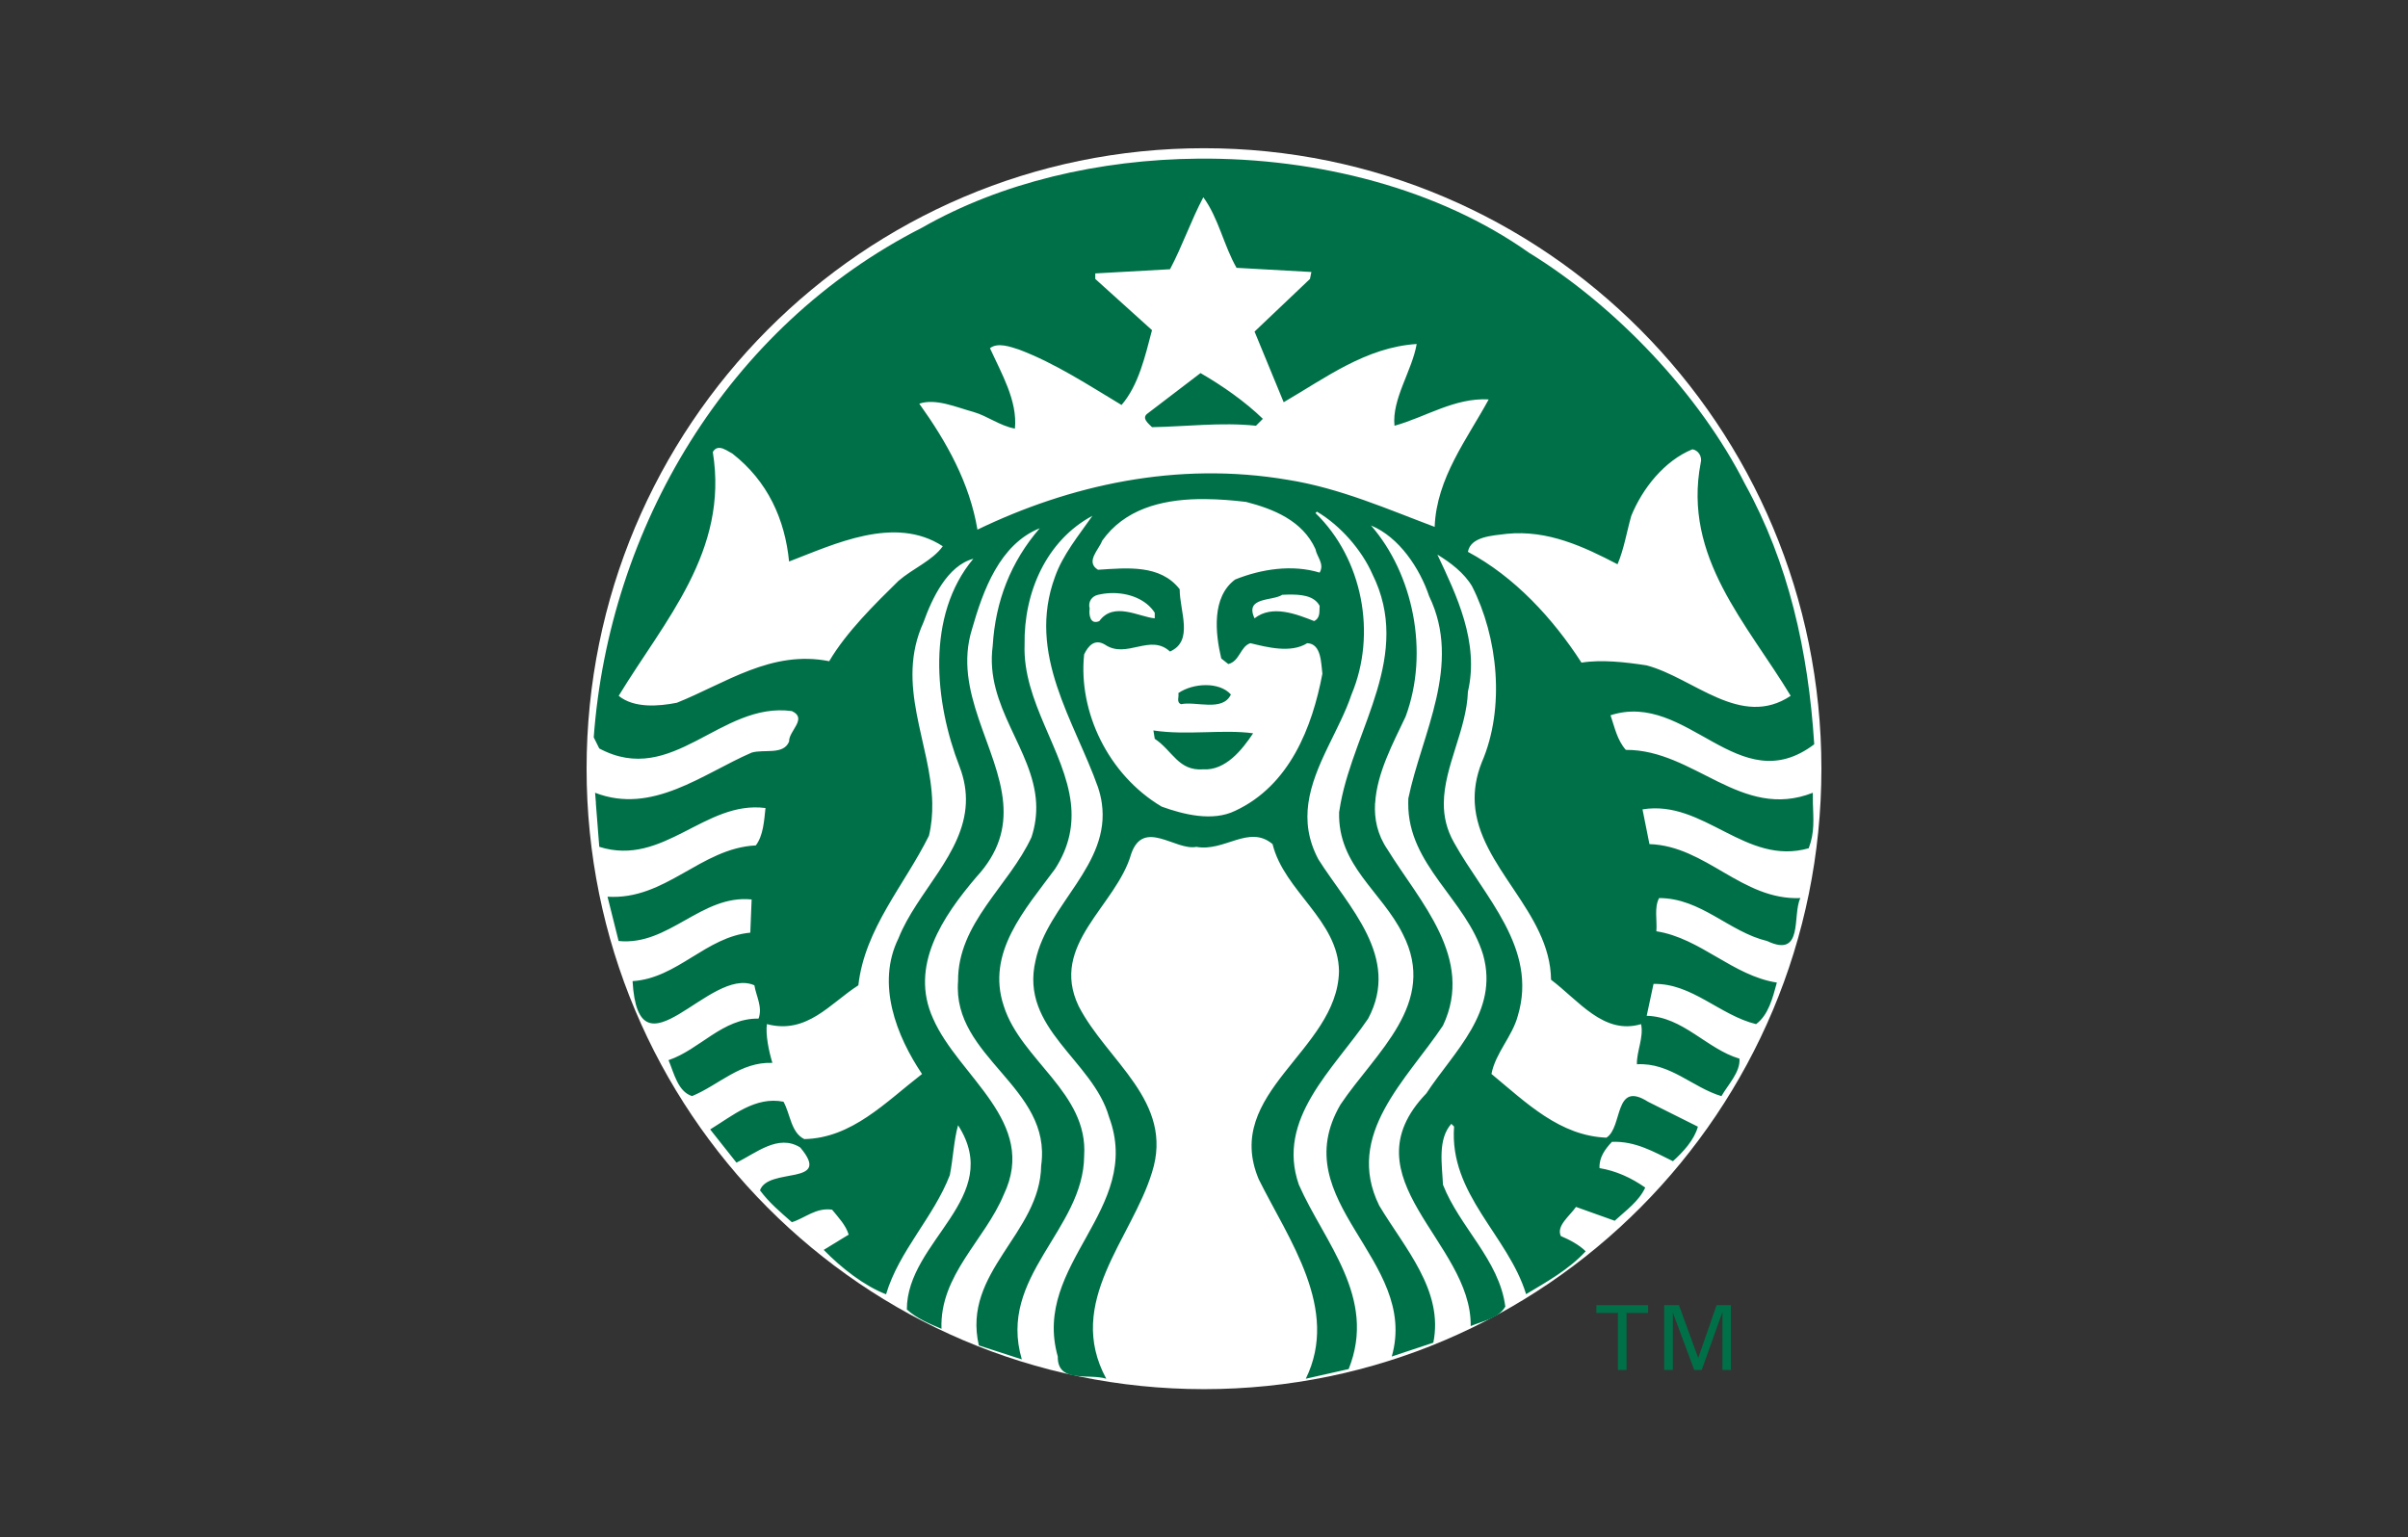 <?xml version="1.0" encoding="utf-8"?>
<!-- Generator: Adobe Illustrator 15.0.2, SVG Export Plug-In . SVG Version: 6.00 Build 0)  -->
<!DOCTYPE svg PUBLIC "-//W3C//DTD SVG 1.1//EN" "http://www.w3.org/Graphics/SVG/1.1/DTD/svg11.dtd">
<svg version="1.1" id="Layer_1" xmlns="http://www.w3.org/2000/svg" xmlns:xlink="http://www.w3.org/1999/xlink" x="0px" y="0px"
	 width="830px" height="530px" viewBox="0 0 830 530" enable-background="new 0 0 830 530" xml:space="preserve">
<rect x="0" y="0" width="830" height="530" fill="#333333" stroke="none"/>
<path fill="#FFFFFF" d="M627.811,265c0,118.135-95.277,213.903-212.809,213.903c-117.533,0-212.813-95.769-212.813-213.903
	s95.28-213.903,212.813-213.903C532.533,51.097,627.811,146.865,627.811,265"/>
<path fill="#007048" d="M413.801,128.618c7.492,4.318,15.438,9.877,21.485,15.767l-2.375,2.386
	c-11.937-1.269-24.509,0.316-35.825,0.491c-1.262-1.273-3.805-3.188-1.437-4.789L413.801,128.618z M624.874,276.903
	c0.159,5.387,0.664,10.016-1.438,15.53c-21.808,6.204-36.132-16.888-57.29-13.404l2.39,11.969
	c19.576,0.643,31.804,19.416,52.028,18.609c-2.872,5.736,1.282,20.855-11.446,14.812c-13.215-3.176-22.769-14.812-37.248-14.812
	c-1.747,3.207-0.641,7.646-0.947,11.443c15.275,2.395,26.261,15.307,41.532,17.689c-1.437,5.249-2.859,11.125-7.161,14.324
	c-12.422-3.023-22.129-14.181-35.353-13.862l-2.355,10.99c12.569,0.321,20.69,11.443,31.986,14.781
	c0.31,4.636-3.833,8.778-6.219,12.916c-10.029-3.012-17.676-11.627-29.134-10.989c-0.159-4.318,2.402-9.221,1.436-13.836
	c-12.867,3.829-21.498-8.13-31.035-15.302c-0.276-23.473-24.984-38.872-26.289-60.859c-0.252-4.387,0.417-9.065,2.414-14.092
	c8.121-18.779,5.57-43.158-3.334-60.665c-2.704-4.607-7.5-8.245-11.97-10.952c6.539,13.854,14.504,30.223,10.529,47.253
	c-0.462,13.15-8.22,25.78-8.309,38.456c-0.031,4.519,0.936,9.039,3.534,13.605c10.354,18.644,28.979,36.294,21.976,59.679
	c-1.927,7.184-7.659,12.738-9.092,20.047c12.111,10.03,23.563,21.336,39.635,21.971c5.726-3.655,2.546-19.875,14.322-12.394
	l17.203,8.603c-1.254,4.604-5.109,8.729-8.6,11.901c-6.525-3.177-12.891-6.984-21.028-6.674c-2.399,2.549-4.464,5.403-4.282,9.059
	c5.727,0.941,10.979,3.356,15.762,6.708c-2.221,4.782-6.549,7.778-10.527,11.443l-13.343-4.771
	c-2.227,3.188-6.855,6.537-5.232,10.035c3.014,1.288,6.351,3.031,8.568,5.264c-5.892,6.366-13.354,10.46-20.537,14.781
	c-6.186-20.221-26.571-34.396-24.819-57.781l-0.949-0.948c-4.791,5.389-3.19,14.002-2.881,20.994
	c5.735,14.646,19.414,25.959,21.487,42.021c-2.395,4.134-7.795,4.956-11.936,6.708c0.48-28.958-43.446-50.923-15.278-80.215
	c9.397-14.344,25.136-28.032,19.559-47.781c-5.727-19.067-25.979-30.88-25.8-52.255l0.031-1.667
	c4.613-22.29,18.625-46.008,7.162-69.719c-3.195-9.539-10.334-20.376-20.042-24.364c14.477,16.57,20.213,43.603,11.934,65.896
	c-4.175,8.868-9.92,19.434-10.497,29.857h-0.036c-0.306,5.443,0.806,10.858,4.318,15.991c10.988,17.835,30.08,37.422,19.098,60.663
	c-12.415,18.614-34.059,37.551-21.972,62.068c8.755,14.643,22.296,29.254,18.642,47.254l-14.323,4.771
	c9.549-33.575-37.252-53.304-17.659-86.889c12.097-17.985,33.73-34.858,21.481-58.729c-7.32-14.79-22.448-23.544-21.971-42.026
	l0.521-3.104c4.93-26.214,24.856-51.027,10.922-79.039c-3.66-8.271-10.978-16.702-19.099-21.481l-0.49,0.489
	c16.244,15.757,21.185,41.684,12.428,62.525c-4.087,12.229-13.057,24.406-14.879,37.511c-0.866,6.18-0.135,12.58,3.436,19.324
	c10.346,16.383,28.483,33.758,17.165,54.938c-11.921,17.495-31.824,34.514-23.875,57.263c8.758,19.902,27.041,38.861,17.168,63.54
	l-14.779,3.337c11.772-24.049-5.883-47.913-16.224-68.771c-12.58-29.926,27.028-44.255,27.667-71.614
	c-0.149-17.659-18.925-27.685-22.892-43.92c-8.125-6.854-16.547,2.728-26.262,0.948c-7.169,1.439-18.185-9.872-22.465,2.39
	c-5.098,17.978-28.323,31.192-18.118,52.515c9.715,18.949,33.086,32.804,25.279,57.325c-6.989,22.904-30.086,44.713-15.76,71.128
	c-5.885-1.905-16.871,1.743-16.713-7.655c-9.067-31.99,29.604-50.628,17.659-82.603c-5.558-19.584-30.885-30.404-25.31-53.959
	c4.122-19.391,25.88-32.946,22.827-54.185c-0.246-1.779-0.684-3.599-1.31-5.497c-8.121-22.919-24.689-45.844-14.813-72.595
	c2.711-7.64,8.124-14.166,12.885-20.993c-15.757,8.433-23.707,26.267-23.381,44.406c-0.688,19.728,13.886,36.626,15.958,54.679
	c0.816,7.284-0.376,14.743-5.462,22.658c-10.336,14.026-23.856,28.816-17.657,47.286c5.892,18.63,29.128,29.919,27.696,51.574
	c-0.16,25.614-29.922,41.563-21.486,70.211l-14.812-4.808c-5.883-25.457,21.171-38.48,21.481-62.035
	c3.829-27.085-30.719-37.135-28.645-63.539c-0.148-20.063,17.512-32.768,25.31-49.643c1.337-4.106,1.783-7.986,1.604-11.705
	c-0.954-18.657-17.767-33.246-14.977-54.224c0.938-15.438,6.191-28.969,16.223-40.582c-13.839,5.56-19.558,21.493-23.379,34.866
	c-6.636,21.44,9.202,40.728,10.788,59.939c0.704,8.482-1.368,16.917-9.35,25.539c-11.466,13.513-23.095,30.562-14.817,48.723
	c8.765,20.039,36.309,35.637,24.364,60.629c-6.518,15.76-22.125,27.689-21.485,46.307c-4.135-1.751-8.423-3.498-11.937-6.672
	c0-23.712,33.731-38.522,17.66-63.508c-1.426,4.929-1.73,11.629-2.847,17.199c-5.578,14.493-17.51,26.091-21.975,41.071
	c-7.47-2.881-15.274-8.938-21.488-15.303l8.605-5.265c-0.956-3.191-3.498-5.893-5.724-8.6c-5.586-0.784-9.255,2.881-13.861,4.318
	c-3.979-3.509-7.819-6.693-10.988-10.99c2.854-8.133,25.169-1.408,13.865-14.781c-7.632-4.771-15.291,2.045-21.978,5.229
	l-9.059-11.443c7.799-4.772,15.577-11.471,25.277-9.551c2.391,4.306,2.559,10.636,7.162,12.885
	c16.397-0.318,28.018-12.721,40.588-22.434c-8.763-13.035-15.893-31.032-8.111-46.796c6.235-15.798,22.481-29.103,23.217-46.566
	c0.167-3.975-0.453-8.158-2.19-12.657c-8.593-22.126-11.624-52.033,4.772-71.618c-8.916,2.396-14.172,13.507-17.2,21.944
	c-9.856,21.605,2.609,41.625,3.041,62.331c0.058,3.723-0.242,7.455-1.146,11.216c-8.44,17.031-22.113,31.971-24.333,51.568
	c-9.713,6.194-17.685,17.029-31.523,13.372c-0.486,3.657,0.629,9.232,1.897,13.373c-10.975-0.461-18.459,7.628-27.698,11.448
	c-4.923-1.578-6.202-7.942-8.11-12.395c10.814-3.652,18.619-14.495,31.039-14.324c1.438-3.998-0.811-7.663-1.442-11.479
	c-15.446-6.855-39.935,33.894-41.991-1.437c15.436-0.951,25.298-15.283,40.586-16.71l0.457-11.445
	c-17.349-1.749-28.509,16.084-45.85,14.324l-3.822-15.271c20.058,1.254,32.011-16.724,51.114-17.69
	c2.536-3.339,2.846-8.272,3.334-12.885c-20.854-2.718-35.162,20.394-57.293,13.374c0,0-0.766-9.617-1.179-15.04h0.033
	c-0.15-2.122-0.296-3.598-0.296-3.598c19.735,7.657,37.076-6.519,53.958-13.835c4.294-1.285,10.99,0.943,12.916-3.828
	c-0.166-3.658,6.51-7.939,0.952-10.496c-24.684-3.35-41.079,26.419-66.389,12.883l-1.899-3.825
	c5.263-71.938,45.83-141.481,113.151-175.704c27.264-15.584,61.136-23.523,95.296-23.806c41.228-0.344,82.881,10.471,113.871,32.407
	c30.092,18.46,58.876,48.879,74.498,79.759c14.94,27.058,21.816,57.416,23.869,89.738c-26.111,19.728-43.626-18.585-70.214-10.012
	c1.435,4.148,2.224,8.436,5.266,11.938c23.562-0.166,39.789,24.505,64.455,14.78L624.874,276.903z M324.961,188.312
	c-16.555-10.827-37.545-0.632-52.975,5.266c-1.434-14.493-7.317-27.694-19.588-37.243c-1.19-0.594-2.837-1.839-4.318-1.931
	c-0.888-0.056-1.73,0.304-2.387,1.437c5.562,34.216-16.679,58.089-32.44,84.044c5.249,4.288,13.679,3.647,20.044,2.387
	c16.709-6.681,32.626-18.312,52.521-14.324c5.886-10.027,15.769-19.739,23.875-27.697c4.952-4.283,11.757-7.008,15.271-11.937
	L324.961,188.312z M375.588,209.798c-0.319,2.062,0.156,5.733,3.333,4.312c4.941-6.842,13.691-1.427,19.1-0.946v-1.925
	c-2.968-4.66-9.073-7-15.272-6.77c-1.433,0.052-2.884,0.259-4.284,0.586C376.392,205.518,374.946,207.415,375.588,209.798
	 M453.416,189.294c-4.445-9.87-14.631-13.865-23.875-16.254c-4.531-0.557-9.234-0.935-13.898-0.978
	c-0.875-0.009-1.745-0.021-2.616,0c-13.05,0.262-25.516,3.611-33.129,14.352c-1.094,3.032-5.901,7.289-1.437,10.007
	c10.024-0.64,21.469-1.897,28.155,6.707c0,7.648,4.936,17.822-3.335,21.485c-6.855-6.348-14.974,2.701-22.436-2.394
	c-3.505-2.072-5.725,0.349-7.16,3.372c-2.074,19.73,8.259,41.508,26.719,52.485c7.479,2.696,17.537,5.264,25.346,1.437
	c18.781-8.746,26.56-28.787,30.058-47.255c-0.47-3.513-0.303-10.36-5.233-10.527c-5.567,3.521-13.688,1.439-19.587,0
	c-3.491,1.127-3.65,6.231-7.621,7.197L420.947,227c-2.073-8.743-3.352-21.158,4.774-27.209c9.08-3.66,19.743-5.261,29.134-2.387
	C456.609,194.379,453.905,192.001,453.416,189.294 M443.834,204.987c-0.632,0.017-1.246,0.048-1.866,0.068
	c-3.335,2.225-13.054,0.626-9.546,8.108c6.053-4.787,14.487-1.432,20.536,0.946c2.237-1.109,1.75-3.336,1.898-5.259
	C452.913,205.238,448.273,204.9,443.834,204.987 M513.132,137.691c-11.781-0.623-21.647,6.064-32.472,9.088
	c-0.943-9.212,6.055-18.94,7.65-28.188c-17.503,1.126-31.366,11.662-45.846,20.077c-3.35-8.098-6.711-16.231-10.038-24.361
	l19.099-18.147l0.488-2.393l-25.798-1.438c-4.444-7.784-6.196-17.163-11.448-24.326c-4.297,8.116-7.186,16.708-11.479,24.815
	l-25.769,1.442v1.897l19.559,17.658c-2.394,9.075-4.612,18.941-10.498,25.801c-11.459-6.864-22.755-14.332-35.317-19.101
	c-3.023-0.975-7.332-2.562-10.038-0.489c3.975,8.759,9.538,18.176,8.602,27.733c-5.258-0.966-9.387-4.338-14.325-5.752
	c-5.904-1.612-12.911-4.761-18.641-2.846c9.554,13.361,17.349,27.347,20.046,43.427c31.687-15.295,68.641-23.707,107.003-17.171
	c17.98,2.862,34.514,10.185,50.594,16.22C495.13,164.781,505.794,151.229,513.132,137.691 M567.547,229.381
	c16.224,4.295,32.497,21.97,49.675,10.502c-14.962-24.824-37.227-47.751-31.035-80.215c0.647-2.216-0.783-4.462-2.845-4.775
	c-9.704,3.968-17.223,13.529-21.062,22.928c-1.581,5.557-2.515,11.466-4.74,16.707c-11.626-6.051-24.032-11.913-38.197-10.497
	c-5.109,0.637-12.43,0.971-13.373,6.214c16.075,8.592,29.293,22.929,39.146,38.196C551.975,227.322,560.386,228.277,567.547,229.381
	 M397.562,251.819l0.459,2.877c6.219,4.143,8.133,11.167,16.744,10.53c7.635,0.452,13.363-6.701,17.168-12.428
	C421.599,251.37,409.026,253.578,397.562,251.819L397.562,251.819z M406.16,238.937c0.311,1.273-0.788,3.185,0.947,3.826
	c5.093-1.105,14.32,2.712,17.167-3.337c-1.986-2.225-5.229-3.233-8.632-3.233C412.241,236.192,408.713,237.182,406.16,238.937"/>
<g>
	<path fill="#007048" d="M560.648,472.292h-2.985v-19.671h-7.411v-2.683h17.837v2.683h-7.44V472.292z"/>
	<path fill="#007048" d="M593.698,472.292v-19.989l-7.138,19.989h-2.576l-7.381-19.777v19.777h-2.985v-22.354h5.092l6.639,18.231
		l6.334-18.231h4.94v22.354H593.698z"/>
</g>
</svg>
